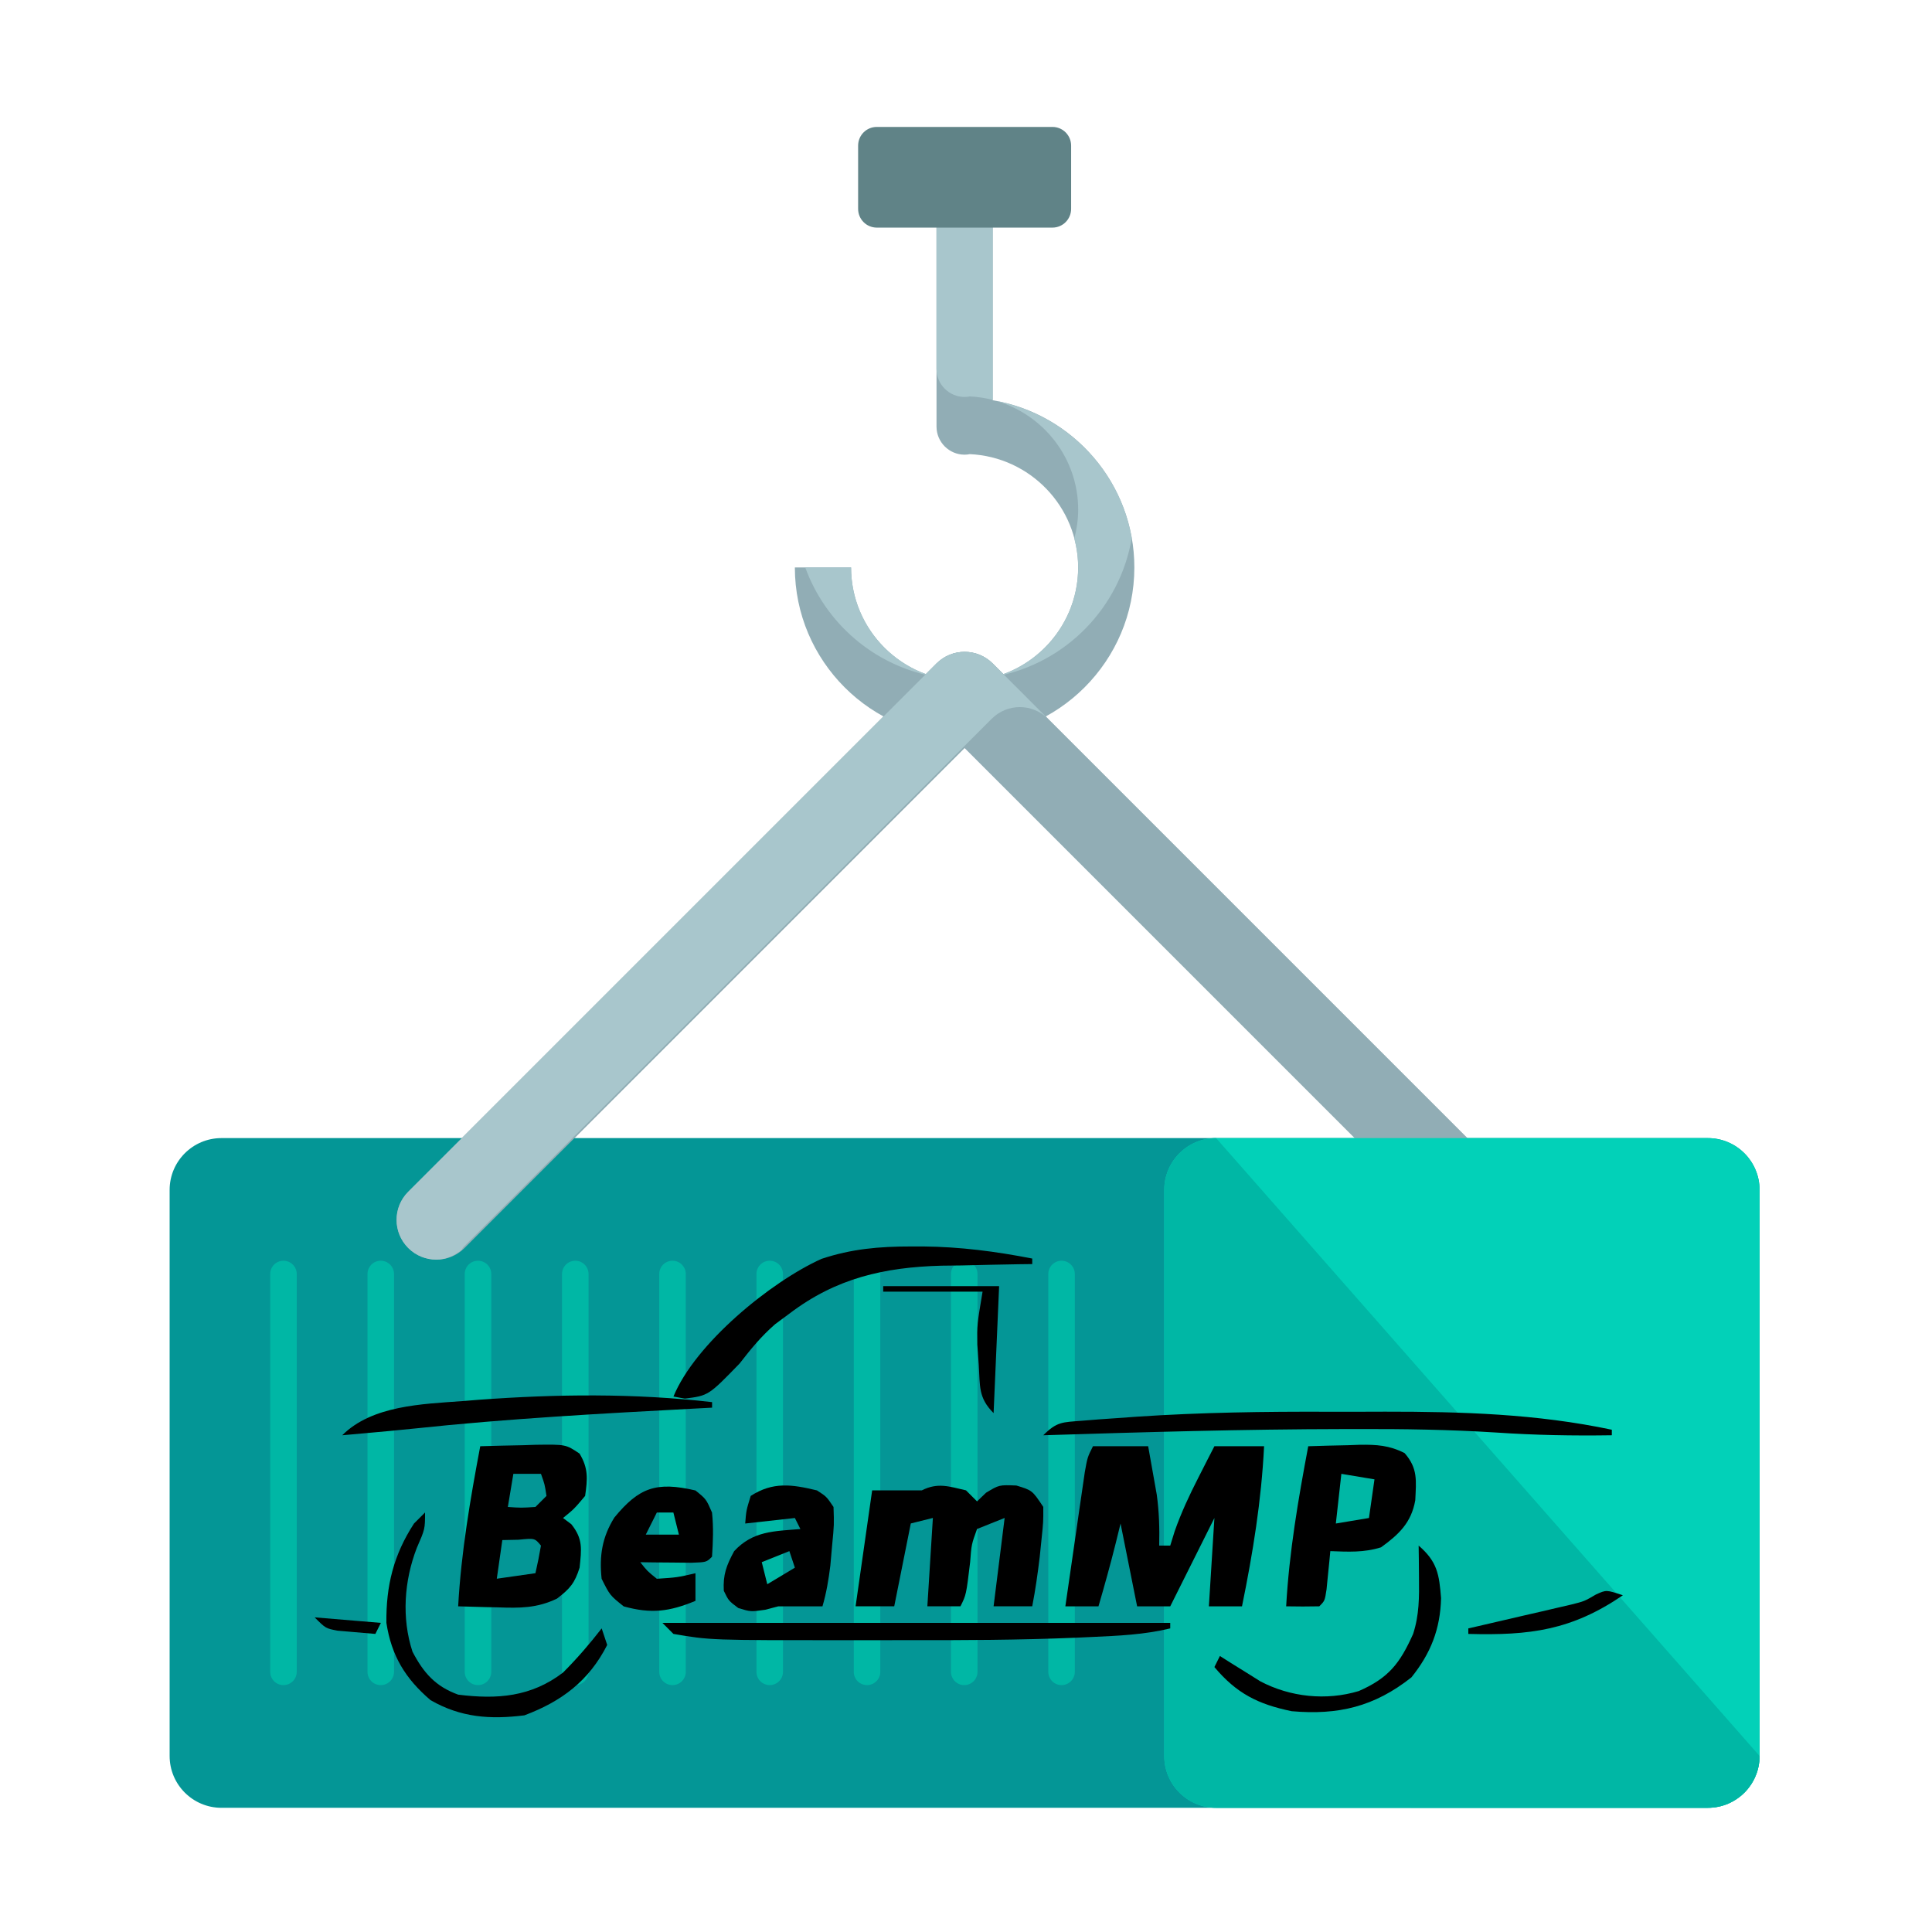 <?xml version="1.0" encoding="UTF-8" standalone="no" ?>
<!DOCTYPE svg PUBLIC "-//W3C//DTD SVG 1.1//EN" "http://www.w3.org/Graphics/SVG/1.1/DTD/svg11.dtd">
<svg xmlns="http://www.w3.org/2000/svg" xmlns:xlink="http://www.w3.org/1999/xlink" version="1.1" width="350" height="350" viewBox="0 0 350 350" xml:space="preserve">
<desc>Created with Fabric.js 3.6.3</desc>
<defs>
</defs>
<g transform="matrix(0.61 0 0 0.61 174.75 175.25)"  >
<g style=""   >
		<g transform="matrix(1 0 0 1 0 -157.25)"  >
<path style="stroke: none; stroke-width: 1; stroke-dasharray: none; stroke-linecap: butt; stroke-dashoffset: 0; stroke-linejoin: miter; stroke-miterlimit: 4; fill: rgb(145,173,181); fill-rule: nonzero; opacity: 1;"  transform=" translate(-249.6, -92.35)" d="M 257.938 81.164 V 11.823 c 0 -4.608 -3.742 -8.35 -8.342 -8.35 c -4.6 0 -8.342 3.742 -8.342 8.35 v 77.17 c 0 4.6 3.742 8.342 8.342 8.342 c 0.52 0 1.048 -0.055 1.536 -0.158 c 17.881 0.819 32.185 15.573 32.185 33.642 c 0 18.582 -15.124 33.713 -33.721 33.713 c -18.582 0 -33.721 -15.132 -33.721 -33.713 h -16.691 c 0 27.79 22.63 50.404 50.412 50.404 c 27.798 0 50.412 -22.615 50.412 -50.404 C 300.008 105.874 281.765 85.165 257.938 81.164 z" stroke-linecap="round" />
</g>
		<g transform="matrix(1 0 0 1 -0.01 -207.33)"  >
<path style="stroke: none; stroke-width: 1; stroke-dasharray: none; stroke-linecap: butt; stroke-dashoffset: 0; stroke-linejoin: miter; stroke-miterlimit: 4; fill: rgb(168,198,204); fill-rule: nonzero; opacity: 1;"  transform=" translate(-249.59, -42.26)" d="M 249.596 80.187 c 0.52 0 1.048 -0.063 1.536 -0.158 c 2.355 0.11 4.616 0.465 6.798 1.024 V 64.016 V 11.823 c 0 -4.608 -3.742 -8.35 -8.342 -8.35 c -4.6 0 -8.342 3.742 -8.342 8.35 v 60.022 C 241.254 76.453 244.996 80.187 249.596 80.187 z" stroke-linecap="round" />
</g>
		<g transform="matrix(1 0 0 1 29.58 -127.29)"  >
<path style="stroke: none; stroke-width: 1; stroke-dasharray: none; stroke-linecap: butt; stroke-dashoffset: 0; stroke-linejoin: miter; stroke-miterlimit: 4; fill: rgb(168,198,204); fill-rule: nonzero; opacity: 1;"  transform=" translate(-279.18, -122.31)" d="M 299.229 122.132 c -3.568 -20.488 -19.598 -36.691 -39.952 -40.676 c 13.879 4.167 24.048 16.998 24.048 32.224 c 0 2.962 -0.433 5.821 -1.15 8.562 c 0.725 2.749 1.15 5.616 1.15 8.586 c 0 15.273 -10.232 28.199 -24.198 32.327 C 279.623 159.201 295.715 142.801 299.229 122.132 z" stroke-linecap="round" />
</g>
		<g transform="matrix(1 0 0 1 -28.43 -102.62)"  >
<path style="stroke: none; stroke-width: 1; stroke-dasharray: none; stroke-linecap: butt; stroke-dashoffset: 0; stroke-linejoin: miter; stroke-miterlimit: 4; fill: rgb(168,198,204); fill-rule: nonzero; opacity: 1;"  transform=" translate(-221.16, -146.98)" d="M 215.875 130.82 h -13.619 c 5.986 16.463 20.259 28.956 37.817 32.327 C 226.107 159.019 215.875 146.101 215.875 130.82 z" stroke-linecap="round" />
</g>
		<g transform="matrix(1 0 0 1 0 -234.65)"  >
<path style="stroke: none; stroke-width: 1; stroke-dasharray: none; stroke-linecap: butt; stroke-dashoffset: 0; stroke-linejoin: miter; stroke-miterlimit: 4; fill: rgb(96,131,135); fill-rule: nonzero; opacity: 1;"  transform=" translate(-249.6, -14.95)" d="M 281.23 24.332 c 0 3.08 -2.489 5.569 -5.553 5.569 h -52.153 c -3.08 0 -5.553 -2.489 -5.553 -5.569 V 5.561 c 0 -3.08 2.473 -5.561 5.553 -5.561 h 52.153 c 3.064 0 5.553 2.481 5.553 5.561 V 24.332 z" stroke-linecap="round" />
</g>
		<g transform="matrix(1 0 0 1 -0.01 -3.45)"  >
<path style="stroke: none; stroke-width: 1; stroke-dasharray: none; stroke-linecap: butt; stroke-dashoffset: 0; stroke-linejoin: miter; stroke-miterlimit: 4; fill: rgb(145,173,181); fill-rule: nonzero; opacity: 1;"  transform=" translate(-249.59, -246.15)" d="M 92.719 336.4 c -3.033 0 -6.049 -1.15 -8.357 -3.458 c -4.616 -4.616 -4.616 -12.091 0 -16.707 l 156.877 -156.877 c 4.616 -4.616 12.091 -4.616 16.707 0 l 156.877 156.877 c 4.616 4.616 4.616 12.091 0 16.707 c -4.616 4.616 -12.091 4.616 -16.707 0 L 249.596 184.415 L 101.077 332.942 C 98.769 335.25 95.736 336.4 92.719 336.4 z" stroke-linecap="round" />
</g>
		<g transform="matrix(1 0 0 1 0 150.15)"  >
<path style="stroke: none; stroke-width: 1; stroke-dasharray: none; stroke-linecap: butt; stroke-dashoffset: 0; stroke-linejoin: miter; stroke-miterlimit: 4; fill: rgb(4,150,150); fill-rule: nonzero; opacity: 1;"  transform=" translate(-249.6, -399.75)" d="M 485.691 483.801 c 0 8.499 -6.877 15.392 -15.384 15.392 H 28.9 c -8.507 0 -15.399 -6.892 -15.399 -15.392 V 315.691 c 0 -8.499 6.892 -15.392 15.399 -15.392 h 441.407 c 8.507 0 15.384 6.892 15.384 15.392 V 483.801 z" stroke-linecap="round" />
</g>
		<g transform="matrix(1 0 0 1 -0.01 -3.45)"  >
<path style="stroke: none; stroke-width: 1; stroke-dasharray: none; stroke-linecap: butt; stroke-dashoffset: 0; stroke-linejoin: miter; stroke-miterlimit: 4; fill: rgb(145,173,181); fill-rule: nonzero; opacity: 1;"  transform=" translate(-249.59, -246.15)" d="M 92.719 336.4 c -3.033 0 -6.049 -1.15 -8.357 -3.458 c -4.616 -4.616 -4.616 -12.091 0 -16.707 l 156.877 -156.877 c 4.616 -4.616 12.091 -4.616 16.707 0 l 156.877 156.877 c 4.616 4.616 4.616 12.091 0 16.707 c -4.616 4.616 -12.091 4.616 -16.707 0 L 249.596 184.415 L 101.077 332.942 C 98.769 335.25 95.736 336.4 92.719 336.4 z" stroke-linecap="round" />
</g>
		<g transform="matrix(1 0 0 1 -71.99 -3.46)"  >
<path style="stroke: none; stroke-width: 1; stroke-dasharray: none; stroke-linecap: butt; stroke-dashoffset: 0; stroke-linejoin: miter; stroke-miterlimit: 4; fill: rgb(168,198,204); fill-rule: nonzero; opacity: 1;"  transform=" translate(-177.61, -246.14)" d="M 100.777 332.635 l 156.877 -156.877 c 4.616 -4.608 12.06 -4.608 16.675 -0.016 l -16.384 -16.392 c -4.616 -4.616 -12.091 -4.616 -16.707 0 L 84.362 316.227 c -4.616 4.616 -4.616 12.091 0 16.707 c 2.308 2.308 5.325 3.458 8.357 3.458 c 2.678 0 5.293 -1.063 7.475 -2.875 C 100.423 333.249 100.517 332.902 100.777 332.635 z" stroke-linecap="round" />
</g>
		<g transform="matrix(1 0 0 1 147.69 150.15)"  >
<path style="stroke: none; stroke-width: 1; stroke-dasharray: none; stroke-linecap: butt; stroke-dashoffset: 0; stroke-linejoin: miter; stroke-miterlimit: 4; fill: rgb(2,209,184); fill-rule: nonzero; opacity: 1;"  transform=" translate(-397.29, -399.75)" d="M 485.691 483.801 V 315.691 c 0 -8.499 -6.877 -15.392 -15.384 -15.392 H 324.285 c -8.507 0 -15.399 6.892 -15.399 15.392 v 168.109 c 0 8.499 6.892 15.392 15.399 15.392 h 146.022 C 478.815 499.192 485.691 492.3 485.691 483.801 z" stroke-linecap="round" />
</g>
		<g transform="matrix(1 0 0 1 147.69 150.15)"  >
<path style="stroke: none; stroke-width: 1; stroke-dasharray: none; stroke-linecap: butt; stroke-dashoffset: 0; stroke-linejoin: miter; stroke-miterlimit: 4; fill: rgb(0,183,165); fill-rule: nonzero; opacity: 1;"  transform=" translate(-397.29, -399.75)" d="M 324.285 300.3 c -8.507 0 -15.399 6.892 -15.399 15.392 v 168.109 c 0 8.499 6.892 15.392 15.399 15.392 h 146.022 c 8.507 0 15.384 -6.892 15.384 -15.392" stroke-linecap="round" />
</g>
		<g transform="matrix(1 0 0 1 -202.29 150.14)"  >
<path style="stroke: none; stroke-width: 1; stroke-dasharray: none; stroke-linecap: butt; stroke-dashoffset: 0; stroke-linejoin: miter; stroke-miterlimit: 4; fill: rgb(0,183,165); fill-rule: nonzero; opacity: 1;"  transform=" translate(-47.3, -399.75)" d="M 51.239 458.823 c 0 2.174 -1.772 3.938 -3.938 3.938 l 0 0 c -2.182 0 -3.938 -1.764 -3.938 -3.938 V 340.669 c 0 -2.174 1.757 -3.938 3.938 -3.938 l 0 0 c 2.166 0 3.938 1.764 3.938 3.938 V 458.823 z" stroke-linecap="round" />
</g>
		<g transform="matrix(1 0 0 1 -173.4 150.14)"  >
<path style="stroke: none; stroke-width: 1; stroke-dasharray: none; stroke-linecap: butt; stroke-dashoffset: 0; stroke-linejoin: miter; stroke-miterlimit: 4; fill: rgb(0,183,165); fill-rule: nonzero; opacity: 1;"  transform=" translate(-76.19, -399.75)" d="M 80.132 458.823 c 0 2.174 -1.772 3.938 -3.938 3.938 l 0 0 c -2.182 0 -3.938 -1.764 -3.938 -3.938 V 340.669 c 0 -2.174 1.757 -3.938 3.938 -3.938 l 0 0 c 2.166 0 3.938 1.764 3.938 3.938 V 458.823 z" stroke-linecap="round" />
</g>
		<g transform="matrix(1 0 0 1 -144.52 150.14)"  >
<path style="stroke: none; stroke-width: 1; stroke-dasharray: none; stroke-linecap: butt; stroke-dashoffset: 0; stroke-linejoin: miter; stroke-miterlimit: 4; fill: rgb(0,183,165); fill-rule: nonzero; opacity: 1;"  transform=" translate(-105.07, -399.75)" d="M 109.009 458.823 c 0 2.174 -1.772 3.938 -3.938 3.938 l 0 0 c -2.182 0 -3.938 -1.764 -3.938 -3.938 V 340.669 c 0 -2.174 1.757 -3.938 3.938 -3.938 l 0 0 c 2.166 0 3.938 1.764 3.938 3.938 V 458.823 z" stroke-linecap="round" />
</g>
		<g transform="matrix(1 0 0 1 -115.63 150.14)"  >
<path style="stroke: none; stroke-width: 1; stroke-dasharray: none; stroke-linecap: butt; stroke-dashoffset: 0; stroke-linejoin: miter; stroke-miterlimit: 4; fill: rgb(0,183,165); fill-rule: nonzero; opacity: 1;"  transform=" translate(-133.96, -399.75)" d="M 137.901 458.823 c 0 2.174 -1.772 3.938 -3.938 3.938 l 0 0 c -2.182 0 -3.938 -1.764 -3.938 -3.938 V 340.669 c 0 -2.174 1.757 -3.938 3.938 -3.938 l 0 0 c 2.166 0 3.938 1.764 3.938 3.938 V 458.823 z" stroke-linecap="round" />
</g>
		<g transform="matrix(1 0 0 1 -86.75 150.14)"  >
<path style="stroke: none; stroke-width: 1; stroke-dasharray: none; stroke-linecap: butt; stroke-dashoffset: 0; stroke-linejoin: miter; stroke-miterlimit: 4; fill: rgb(0,183,165); fill-rule: nonzero; opacity: 1;"  transform=" translate(-162.84, -399.75)" d="M 166.778 458.823 c 0 2.174 -1.772 3.938 -3.938 3.938 l 0 0 c -2.182 0 -3.938 -1.764 -3.938 -3.938 V 340.669 c 0 -2.174 1.757 -3.938 3.938 -3.938 l 0 0 c 2.166 0 3.938 1.764 3.938 3.938 V 458.823 z" stroke-linecap="round" />
</g>
		<g transform="matrix(1 0 0 1 -57.88 150.14)"  >
<path style="stroke: none; stroke-width: 1; stroke-dasharray: none; stroke-linecap: butt; stroke-dashoffset: 0; stroke-linejoin: miter; stroke-miterlimit: 4; fill: rgb(0,183,165); fill-rule: nonzero; opacity: 1;"  transform=" translate(-191.72, -399.75)" d="M 195.655 458.823 c 0 2.174 -1.757 3.938 -3.938 3.938 l 0 0 c -2.166 0 -3.938 -1.764 -3.938 -3.938 V 340.669 c 0 -2.174 1.772 -3.938 3.938 -3.938 l 0 0 c 2.182 0 3.938 1.764 3.938 3.938 V 458.823 z" stroke-linecap="round" />
</g>
		<g transform="matrix(1 0 0 1 -28.98 150.14)"  >
<path style="stroke: none; stroke-width: 1; stroke-dasharray: none; stroke-linecap: butt; stroke-dashoffset: 0; stroke-linejoin: miter; stroke-miterlimit: 4; fill: rgb(0,183,165); fill-rule: nonzero; opacity: 1;"  transform=" translate(-220.61, -399.75)" d="M 224.547 458.823 c 0 2.174 -1.772 3.938 -3.938 3.938 l 0 0 c -2.182 0 -3.938 -1.764 -3.938 -3.938 V 340.669 c 0 -2.174 1.757 -3.938 3.938 -3.938 l 0 0 c 2.166 0 3.938 1.764 3.938 3.938 V 458.823 z" stroke-linecap="round" />
</g>
		<g transform="matrix(1 0 0 1 -0.11 150.14)"  >
<path style="stroke: none; stroke-width: 1; stroke-dasharray: none; stroke-linecap: butt; stroke-dashoffset: 0; stroke-linejoin: miter; stroke-miterlimit: 4; fill: rgb(0,183,165); fill-rule: nonzero; opacity: 1;"  transform=" translate(-249.49, -399.75)" d="M 253.424 458.823 c 0 2.174 -1.757 3.938 -3.938 3.938 l 0 0 c -2.166 0 -3.938 -1.764 -3.938 -3.938 V 340.669 c 0 -2.174 1.772 -3.938 3.938 -3.938 l 0 0 c 2.182 0 3.938 1.764 3.938 3.938 V 458.823 z" stroke-linecap="round" />
</g>
		<g transform="matrix(1 0 0 1 28.79 150.14)"  >
<path style="stroke: none; stroke-width: 1; stroke-dasharray: none; stroke-linecap: butt; stroke-dashoffset: 0; stroke-linejoin: miter; stroke-miterlimit: 4; fill: rgb(0,183,165); fill-rule: nonzero; opacity: 1;"  transform=" translate(-278.38, -399.75)" d="M 282.317 458.823 c 0 2.174 -1.772 3.938 -3.938 3.938 l 0 0 c -2.182 0 -3.938 -1.764 -3.938 -3.938 V 340.669 c 0 -2.174 1.757 -3.938 3.938 -3.938 l 0 0 c 2.166 0 3.938 1.764 3.938 3.938 V 458.823 z" stroke-linecap="round" />
</g>
</g>
</g>
<g transform="matrix(1 0 0 1 177 270)"  >
<g style=""   >
		<g transform="matrix(1 0 0 1 -22.5 -30.41)"  >
<path style="stroke: none; stroke-width: 1; stroke-dasharray: none; stroke-linecap: butt; stroke-dashoffset: 0; stroke-linejoin: miter; stroke-miterlimit: 4; fill: rgb(0,0,0); fill-rule: nonzero; opacity: 1;"  transform=" translate(10.5, -13.78)" d="M 0 0 C 1.114 -0.001 1.114 -0.001 2.25 -0.002 C 8.972 0.061 15.396 0.901 22 2.188 C 22 2.518 22 2.848 22 3.188 C 21.24 3.197 20.479 3.206 19.696 3.216 C 16.193 3.27 12.69 3.354 9.188 3.438 C 7.992 3.452 6.796 3.466 5.564 3.48 C -4.823 3.763 -13.536 5.745 -21.938 12.125 C -22.813 12.773 -23.688 13.422 -24.59 14.09 C -27.09 16.266 -28.975 18.571 -31 21.188 C -36.651 27.015 -36.651 27.015 -40.938 27.562 C -41.618 27.439 -42.299 27.315 -43 27.188 C -39.062 17.612 -25.44 6.427 -16.188 2.25 C -10.751 0.438 -5.712 -0.005 0 0 Z" stroke-linecap="round" />
</g>
		<g transform="matrix(1 0 0 1 -6.5 -25.5)"  >
<path style="stroke: none; stroke-width: 1; stroke-dasharray: none; stroke-linecap: butt; stroke-dashoffset: 0; stroke-linejoin: miter; stroke-miterlimit: 4; fill: rgb(0,0,0); fill-rule: nonzero; opacity: 1;"  transform=" translate(-10.5, -11.5)" d="M 0 0 C 6.93 0 13.86 0 21 0 C 20.67 7.59 20.34 15.18 20 23 C 17.205 20.205 17.563 18.151 17.312 14.25 C 17.226 13.038 17.14 11.827 17.051 10.578 C 17 7 17 7 18 1 C 12.06 1 6.12 1 0 1 C 0 0.67 0 0.34 0 0 Z" stroke-linecap="round" />
</g>
		<g transform="matrix(1 0 0 1 -81.5 -13.6)"  >
<path style="stroke: none; stroke-width: 1; stroke-dasharray: none; stroke-linecap: butt; stroke-dashoffset: 0; stroke-linejoin: miter; stroke-miterlimit: 4; fill: rgb(0,0,0); fill-rule: nonzero; opacity: 1;"  transform=" translate(33.5, -2.39)" d="M 0 0 C 0 0.33 0 0.66 0 1 C -0.95 1.05 -1.901 1.1 -2.88 1.152 C -19.946 2.058 -36.983 2.977 -53.982 4.789 C -56.923 5.097 -59.867 5.362 -62.812 5.625 C -63.644 5.7 -64.475 5.775 -65.332 5.852 C -65.882 5.901 -66.433 5.95 -67 6 C -61.585 0.585 -52.498 0.353 -45.25 -0.188 C -43.759 -0.307 -43.759 -0.307 -42.237 -0.429 C -28.185 -1.464 -14.014 -1.625 0 0 Z" stroke-linecap="round" />
</g>
		<g transform="matrix(1 0 0 1 63.5 -12.11)"  >
<path style="stroke: none; stroke-width: 1; stroke-dasharray: none; stroke-linecap: butt; stroke-dashoffset: 0; stroke-linejoin: miter; stroke-miterlimit: 4; fill: rgb(0,0,0); fill-rule: nonzero; opacity: 1;"  transform=" translate(0.17, -2.14)" d="M 0 0 C 3.421 0.011 6.842 -0 10.264 -0.013 C 24.131 -0.021 37.712 0.375 51.328 3.261 C 51.328 3.591 51.328 3.921 51.328 4.261 C 44.308 4.371 37.372 4.241 30.367 3.765 C 21.953 3.236 13.57 3.106 5.141 3.136 C 4.416 3.137 3.691 3.138 2.944 3.138 C -15.268 3.164 -33.47 3.691 -51.672 4.261 C -49.189 1.778 -48.181 1.909 -44.74 1.637 C -43.713 1.554 -42.686 1.471 -41.628 1.386 C -39.95 1.27 -39.95 1.27 -38.238 1.151 C -37.077 1.067 -35.916 0.983 -34.719 0.897 C -23.146 0.122 -11.596 -0.044 0 0 Z" stroke-linecap="round" />
</g>
		<g transform="matrix(1 0 0 1 -82.35 6.48)"  >
<path style="stroke: none; stroke-width: 1; stroke-dasharray: none; stroke-linecap: butt; stroke-dashoffset: 0; stroke-linejoin: miter; stroke-miterlimit: 4; fill: rgb(0,0,0); fill-rule: nonzero; opacity: 1;"  transform=" translate(-7.65, -14.48)" d="M 0 0 C 2.605 -0.081 5.207 -0.14 7.812 -0.188 C 8.55 -0.213 9.288 -0.238 10.049 -0.264 C 15.496 -0.338 15.496 -0.338 17.984 1.328 C 19.613 4.008 19.437 5.942 19 9 C 17 11.375 17 11.375 15 13 C 15.495 13.371 15.99 13.742 16.5 14.125 C 18.649 16.812 18.343 18.641 18 22 C 17.118 24.807 16.251 25.808 13.906 27.602 C 10.269 29.352 7.126 29.334 3.188 29.188 C 2.148 29.167 2.148 29.167 1.088 29.146 C -0.608 29.111 -2.304 29.058 -4 29 C -3.451 19.173 -1.819 9.653 0 0 Z M 6 5 C 5.67 6.98 5.34 8.96 5 11 C 7.416 11.167 7.416 11.167 10 11 C 10.66 10.34 11.32 9.68 12 9 C 11.681 6.892 11.681 6.892 11 5 C 9.35 5 7.7 5 6 5 Z M 4 17 C 3.67 19.31 3.34 21.62 3 24 C 6.465 23.505 6.465 23.505 10 23 C 10.382 21.344 10.714 19.675 11 18 C 9.875 16.644 9.875 16.644 6.938 16.938 C 5.968 16.958 4.999 16.979 4 17 Z" stroke-linecap="round" />
</g>
		<g transform="matrix(1 0 0 1 34 6.5)"  >
<path style="stroke: none; stroke-width: 1; stroke-dasharray: none; stroke-linecap: butt; stroke-dashoffset: 0; stroke-linejoin: miter; stroke-miterlimit: 4; fill: rgb(0,0,0); fill-rule: nonzero; opacity: 1;"  transform=" translate(-13, -14.5)" d="M 0 0 C 3.3 0 6.6 0 10 0 C 10.34 1.874 10.671 3.749 11 5.625 C 11.186 6.669 11.371 7.713 11.562 8.789 C 11.987 11.906 12.075 14.859 12 18 C 12.66 18 13.32 18 14 18 C 14.266 17.141 14.531 16.283 14.805 15.398 C 16.01 11.971 17.472 8.858 19.125 5.625 C 19.664 4.565 20.203 3.506 20.758 2.414 C 21.168 1.617 21.578 0.821 22 0 C 24.97 0 27.94 0 31 0 C 30.509 9.88 28.973 19.334 27 29 C 25.02 29 23.04 29 21 29 C 21.33 23.72 21.66 18.44 22 13 C 19.36 18.28 16.72 23.56 14 29 C 12.02 29 10.04 29 8 29 C 7.01 24.05 6.02 19.1 5 14 C 4.711 15.176 4.423 16.351 4.125 17.562 C 3.167 21.402 2.108 25.201 1 29 C -0.98 29 -2.96 29 -5 29 C -4.36 24.541 -3.712 20.083 -3.062 15.625 C -2.789 13.718 -2.789 13.718 -2.51 11.773 C -2.333 10.562 -2.155 9.35 -1.973 8.102 C -1.81 6.981 -1.648 5.86 -1.481 4.706 C -1 2 -1 2 0 0 Z" stroke-linecap="round" />
</g>
		<g transform="matrix(1 0 0 1 67.75 6.38)"  >
<path style="stroke: none; stroke-width: 1; stroke-dasharray: none; stroke-linecap: butt; stroke-dashoffset: 0; stroke-linejoin: miter; stroke-miterlimit: 4; fill: rgb(0,0,0); fill-rule: nonzero; opacity: 1;"  transform=" translate(-7.75, -14.38)" d="M 0 0 C 2.417 -0.081 4.832 -0.141 7.25 -0.188 C 7.932 -0.213 8.614 -0.238 9.316 -0.264 C 12.414 -0.309 14.667 -0.168 17.453 1.238 C 19.887 4.011 19.552 6.23 19.391 9.777 C 18.674 13.856 16.43 15.964 13.188 18.312 C 10.097 19.284 7.214 19.124 4 19 C 3.939 19.638 3.879 20.276 3.816 20.934 C 3.691 22.173 3.691 22.173 3.562 23.438 C 3.481 24.261 3.4 25.085 3.316 25.934 C 3 28 3 28 2 29 C 0 29.041 -2 29.043 -4 29 C -3.451 19.173 -1.819 9.653 0 0 Z M 6 5 C 5.67 7.97 5.34 10.94 5 14 C 6.98 13.67 8.96 13.34 11 13 C 11.33 10.69 11.66 8.38 12 6 C 9.03 5.505 9.03 5.505 6 5 Z" stroke-linecap="round" />
</g>
		<g transform="matrix(1 0 0 1 -57.99 10.56)"  >
<path style="stroke: none; stroke-width: 1; stroke-dasharray: none; stroke-linecap: butt; stroke-dashoffset: 0; stroke-linejoin: miter; stroke-miterlimit: 4; fill: rgb(0,0,0); fill-rule: nonzero; opacity: 1;"  transform=" translate(6.98, -10.55)" d="M 0 0 C 1.938 1.562 1.938 1.562 3 4 C 3.284 6.758 3.183 9.206 3 12 C 2 13 2 13 -0.723 13.098 C -2.376 13.08 -2.376 13.08 -4.062 13.062 C -5.72 13.049 -5.72 13.049 -7.41 13.035 C -8.265 13.024 -9.119 13.012 -10 13 C -8.738 14.596 -8.738 14.596 -7 16 C -3.355 15.765 -3.355 15.765 0 15 C 0 16.65 0 18.3 0 20 C -4.733 21.962 -8.027 22.381 -13 21 C -15.5 19 -15.5 19 -17 16 C -17.45 11.86 -16.906 8.45 -14.688 4.898 C -10.214 -0.537 -7.096 -1.647 0 0 Z M -7 4 C -7.66 5.32 -8.32 6.64 -9 8 C -7.02 8 -5.04 8 -3 8 C -3.33 6.68 -3.66 5.36 -4 4 C -4.99 4 -5.98 4 -7 4 Z" stroke-linecap="round" />
</g>
		<g transform="matrix(1 0 0 1 -35.92 10.49)"  >
<path style="stroke: none; stroke-width: 1; stroke-dasharray: none; stroke-linecap: butt; stroke-dashoffset: 0; stroke-linejoin: miter; stroke-miterlimit: 4; fill: rgb(0,0,0); fill-rule: nonzero; opacity: 1;"  transform=" translate(6.92, -10.49)" d="M 0 0 C 1.727 1.117 1.727 1.117 3 3 C 3.109 6.215 3.109 6.215 2.75 9.938 C 2.642 11.163 2.533 12.389 2.422 13.652 C 2.101 16.201 1.715 18.542 1 21 C -1.667 21 -4.333 21 -7 21 C -7.784 21.206 -8.568 21.413 -9.375 21.625 C -12 22 -12 22 -14.25 21.312 C -16 20 -16 20 -16.875 18.188 C -17.043 15.253 -16.391 13.582 -15 11 C -11.596 7.334 -7.755 7.396 -3 7 C -3.33 6.34 -3.66 5.68 -4 5 C -8.455 5.495 -8.455 5.495 -13 6 C -12.812 3.625 -12.812 3.625 -12 1 C -7.979 -1.602 -4.526 -1.09 0 0 Z M -5 11 C -6.65 11.66 -8.3 12.32 -10 13 C -9.67 14.32 -9.34 15.64 -9 17 C -7.35 16.01 -5.7 15.02 -4 14 C -4.33 13.01 -4.66 12.02 -5 11 Z" stroke-linecap="round" />
</g>
		<g transform="matrix(1 0 0 1 -5 10.03)"  >
<path style="stroke: none; stroke-width: 1; stroke-dasharray: none; stroke-linecap: butt; stroke-dashoffset: 0; stroke-linejoin: miter; stroke-miterlimit: 4; fill: rgb(0,0,0); fill-rule: nonzero; opacity: 1;"  transform=" translate(3, -10.04)" d="M 0 0 C 0.66 0.66 1.32 1.32 2 2 C 2.536 1.484 3.072 0.969 3.625 0.438 C 6 -1 6 -1 9.125 -0.875 C 12 0 12 0 14 3 C 14.012 5.707 14.012 5.707 13.688 8.812 C 13.579 9.876 13.471 10.939 13.359 12.035 C 12.995 15.043 12.578 18.025 12 21 C 9.69 21 7.38 21 5 21 C 5.66 15.72 6.32 10.44 7 5 C 5.35 5.66 3.7 6.32 2 7 C 0.994 9.79 0.994 9.79 0.75 13 C 0.038 18.924 0.038 18.924 -1 21 C -2.98 21 -4.96 21 -7 21 C -6.67 15.72 -6.34 10.44 -6 5 C -7.32 5.33 -8.64 5.66 -10 6 C -10.99 10.95 -11.98 15.9 -13 21 C -15.31 21 -17.62 21 -20 21 C -19.01 14.07 -18.02 7.14 -17 0 C -14 0 -11 0 -8 0 C -5.093 -1.454 -3.104 -0.711 0 0 Z" stroke-linecap="round" />
</g>
		<g transform="matrix(1 0 0 1 -128 -128)"  >
<path style="stroke: none; stroke-width: 1; stroke-dasharray: none; stroke-linecap: butt; stroke-dashoffset: 0; stroke-linejoin: miter; stroke-miterlimit: 4; fill: rgb(0,0,0); fill-rule: nonzero; opacity: 1;"  transform=" translate(0, 0)" d="" stroke-linecap="round" />
</g>
		<g transform="matrix(1 0 0 1 -87 22.55)"  >
<path style="stroke: none; stroke-width: 1; stroke-dasharray: none; stroke-linecap: butt; stroke-dashoffset: 0; stroke-linejoin: miter; stroke-miterlimit: 4; fill: rgb(0,0,0); fill-rule: nonzero; opacity: 1;"  transform=" translate(-13, -18.55)" d="M 0 0 C 0 3 0 3 -1.5 6.438 C -3.786 12.366 -4.267 19.131 -2.273 25.219 C -0.26 29.082 1.927 31.527 6 33 C 13.069 33.889 19.232 33.411 25 29 C 27.527 26.473 29.809 23.821 32 21 C 32.495 22.485 32.495 22.485 33 24 C 29.679 30.521 24.744 34.221 18 36.75 C 11.777 37.528 6.472 37.141 1 34 C -3.552 30.111 -6.088 25.978 -7 20 C -7.077 13.252 -5.688 7.678 -2 2 C -1.34 1.34 -0.68 0.68 0 0 Z" stroke-linecap="round" />
</g>
		<g transform="matrix(1 0 0 1 63.53 25.09)"  >
<path style="stroke: none; stroke-width: 1; stroke-dasharray: none; stroke-linecap: butt; stroke-dashoffset: 0; stroke-linejoin: miter; stroke-miterlimit: 4; fill: rgb(0,0,0); fill-rule: nonzero; opacity: 1;"  transform=" translate(16.47, -15.09)" d="M 0 0 C 3.382 2.907 3.725 5.205 4.062 9.523 C 3.921 15.138 2.185 19.527 -1.312 23.875 C -8.049 29.201 -14.602 30.739 -23 30 C -29.101 28.744 -32.999 26.775 -37 22 C -36.67 21.34 -36.34 20.68 -36 20 C -35.336 20.422 -34.672 20.843 -33.988 21.277 C -33.105 21.825 -32.222 22.373 -31.312 22.938 C -30.007 23.755 -30.007 23.755 -28.676 24.59 C -23.248 27.45 -16.751 28.13 -10.848 26.352 C -5.454 24.001 -3.38 21.331 -1 16 C 0.118 12.559 0.102 9.354 0.062 5.75 C 0.053 4.672 0.044 3.595 0.035 2.484 C 0.024 1.665 0.012 0.845 0 0 Z" stroke-linecap="round" />
</g>
		<g transform="matrix(1 0 0 1 103 22.14)"  >
<path style="stroke: none; stroke-width: 1; stroke-dasharray: none; stroke-linecap: butt; stroke-dashoffset: 0; stroke-linejoin: miter; stroke-miterlimit: 4; fill: rgb(0,0,0); fill-rule: nonzero; opacity: 1;"  transform=" translate(14, -3.14)" d="M 0 0 C -9.312 6.337 -16.82 7.303 -28 7 C -28 6.67 -28 6.34 -28 6 C -27.385 5.859 -26.77 5.718 -26.136 5.573 C -23.339 4.929 -20.545 4.277 -17.75 3.625 C -16.782 3.403 -15.814 3.182 -14.816 2.953 C -13.882 2.734 -12.947 2.515 -11.984 2.289 C -11.126 2.09 -10.267 1.891 -9.382 1.686 C -6.977 1.085 -6.977 1.085 -4.876 -0.143 C -3 -1 -3 -1 0 0 Z" stroke-linecap="round" />
</g>
		<g transform="matrix(1 0 0 1 -128 -128)"  >
<path style="stroke: none; stroke-width: 1; stroke-dasharray: none; stroke-linecap: butt; stroke-dashoffset: 0; stroke-linejoin: miter; stroke-miterlimit: 4; fill: rgb(0,0,0); fill-rule: nonzero; opacity: 1;"  transform=" translate(0, 0)" d="" stroke-linecap="round" />
</g>
		<g transform="matrix(1 0 0 1 -114 24.5)"  >
<path style="stroke: none; stroke-width: 1; stroke-dasharray: none; stroke-linecap: butt; stroke-dashoffset: 0; stroke-linejoin: miter; stroke-miterlimit: 4; fill: rgb(0,0,0); fill-rule: nonzero; opacity: 1;"  transform=" translate(-6, -1.5)" d="M 0 0 C 3.96 0.33 7.92 0.66 12 1 C 11.67 1.66 11.34 2.32 11 3 C 9.541 2.886 8.083 2.758 6.625 2.625 C 5.407 2.521 5.407 2.521 4.164 2.414 C 2 2 2 2 0 0 Z" stroke-linecap="round" />
</g>
		<g transform="matrix(1 0 0 1 -11 25.57)"  >
<path style="stroke: none; stroke-width: 1; stroke-dasharray: none; stroke-linecap: butt; stroke-dashoffset: 0; stroke-linejoin: miter; stroke-miterlimit: 4; fill: rgb(0,0,0); fill-rule: nonzero; opacity: 1;"  transform=" translate(-46, -1.57)" d="M 0 0 C 30.36 0 60.72 0 92 0 C 92 0.33 92 0.66 92 1 C 87.285 2.14 82.603 2.338 77.777 2.555 C 76.861 2.597 75.945 2.639 75.001 2.682 C 64.61 3.117 54.221 3.151 43.823 3.13 C 40.541 3.125 37.26 3.13 33.979 3.137 C 8.708 3.148 8.708 3.148 2 2 C 1.34 1.34 0.68 0.68 0 0 Z" stroke-linecap="round" />
</g>
		<g transform="matrix(1 0 0 1 -128 -128)"  >
<path style="stroke: none; stroke-width: 1; stroke-dasharray: none; stroke-linecap: butt; stroke-dashoffset: 0; stroke-linejoin: miter; stroke-miterlimit: 4; fill: rgb(0,0,0); fill-rule: nonzero; opacity: 1;"  transform=" translate(0, 0)" d="" stroke-linecap="round" />
</g>
</g>
</g>
</svg>
